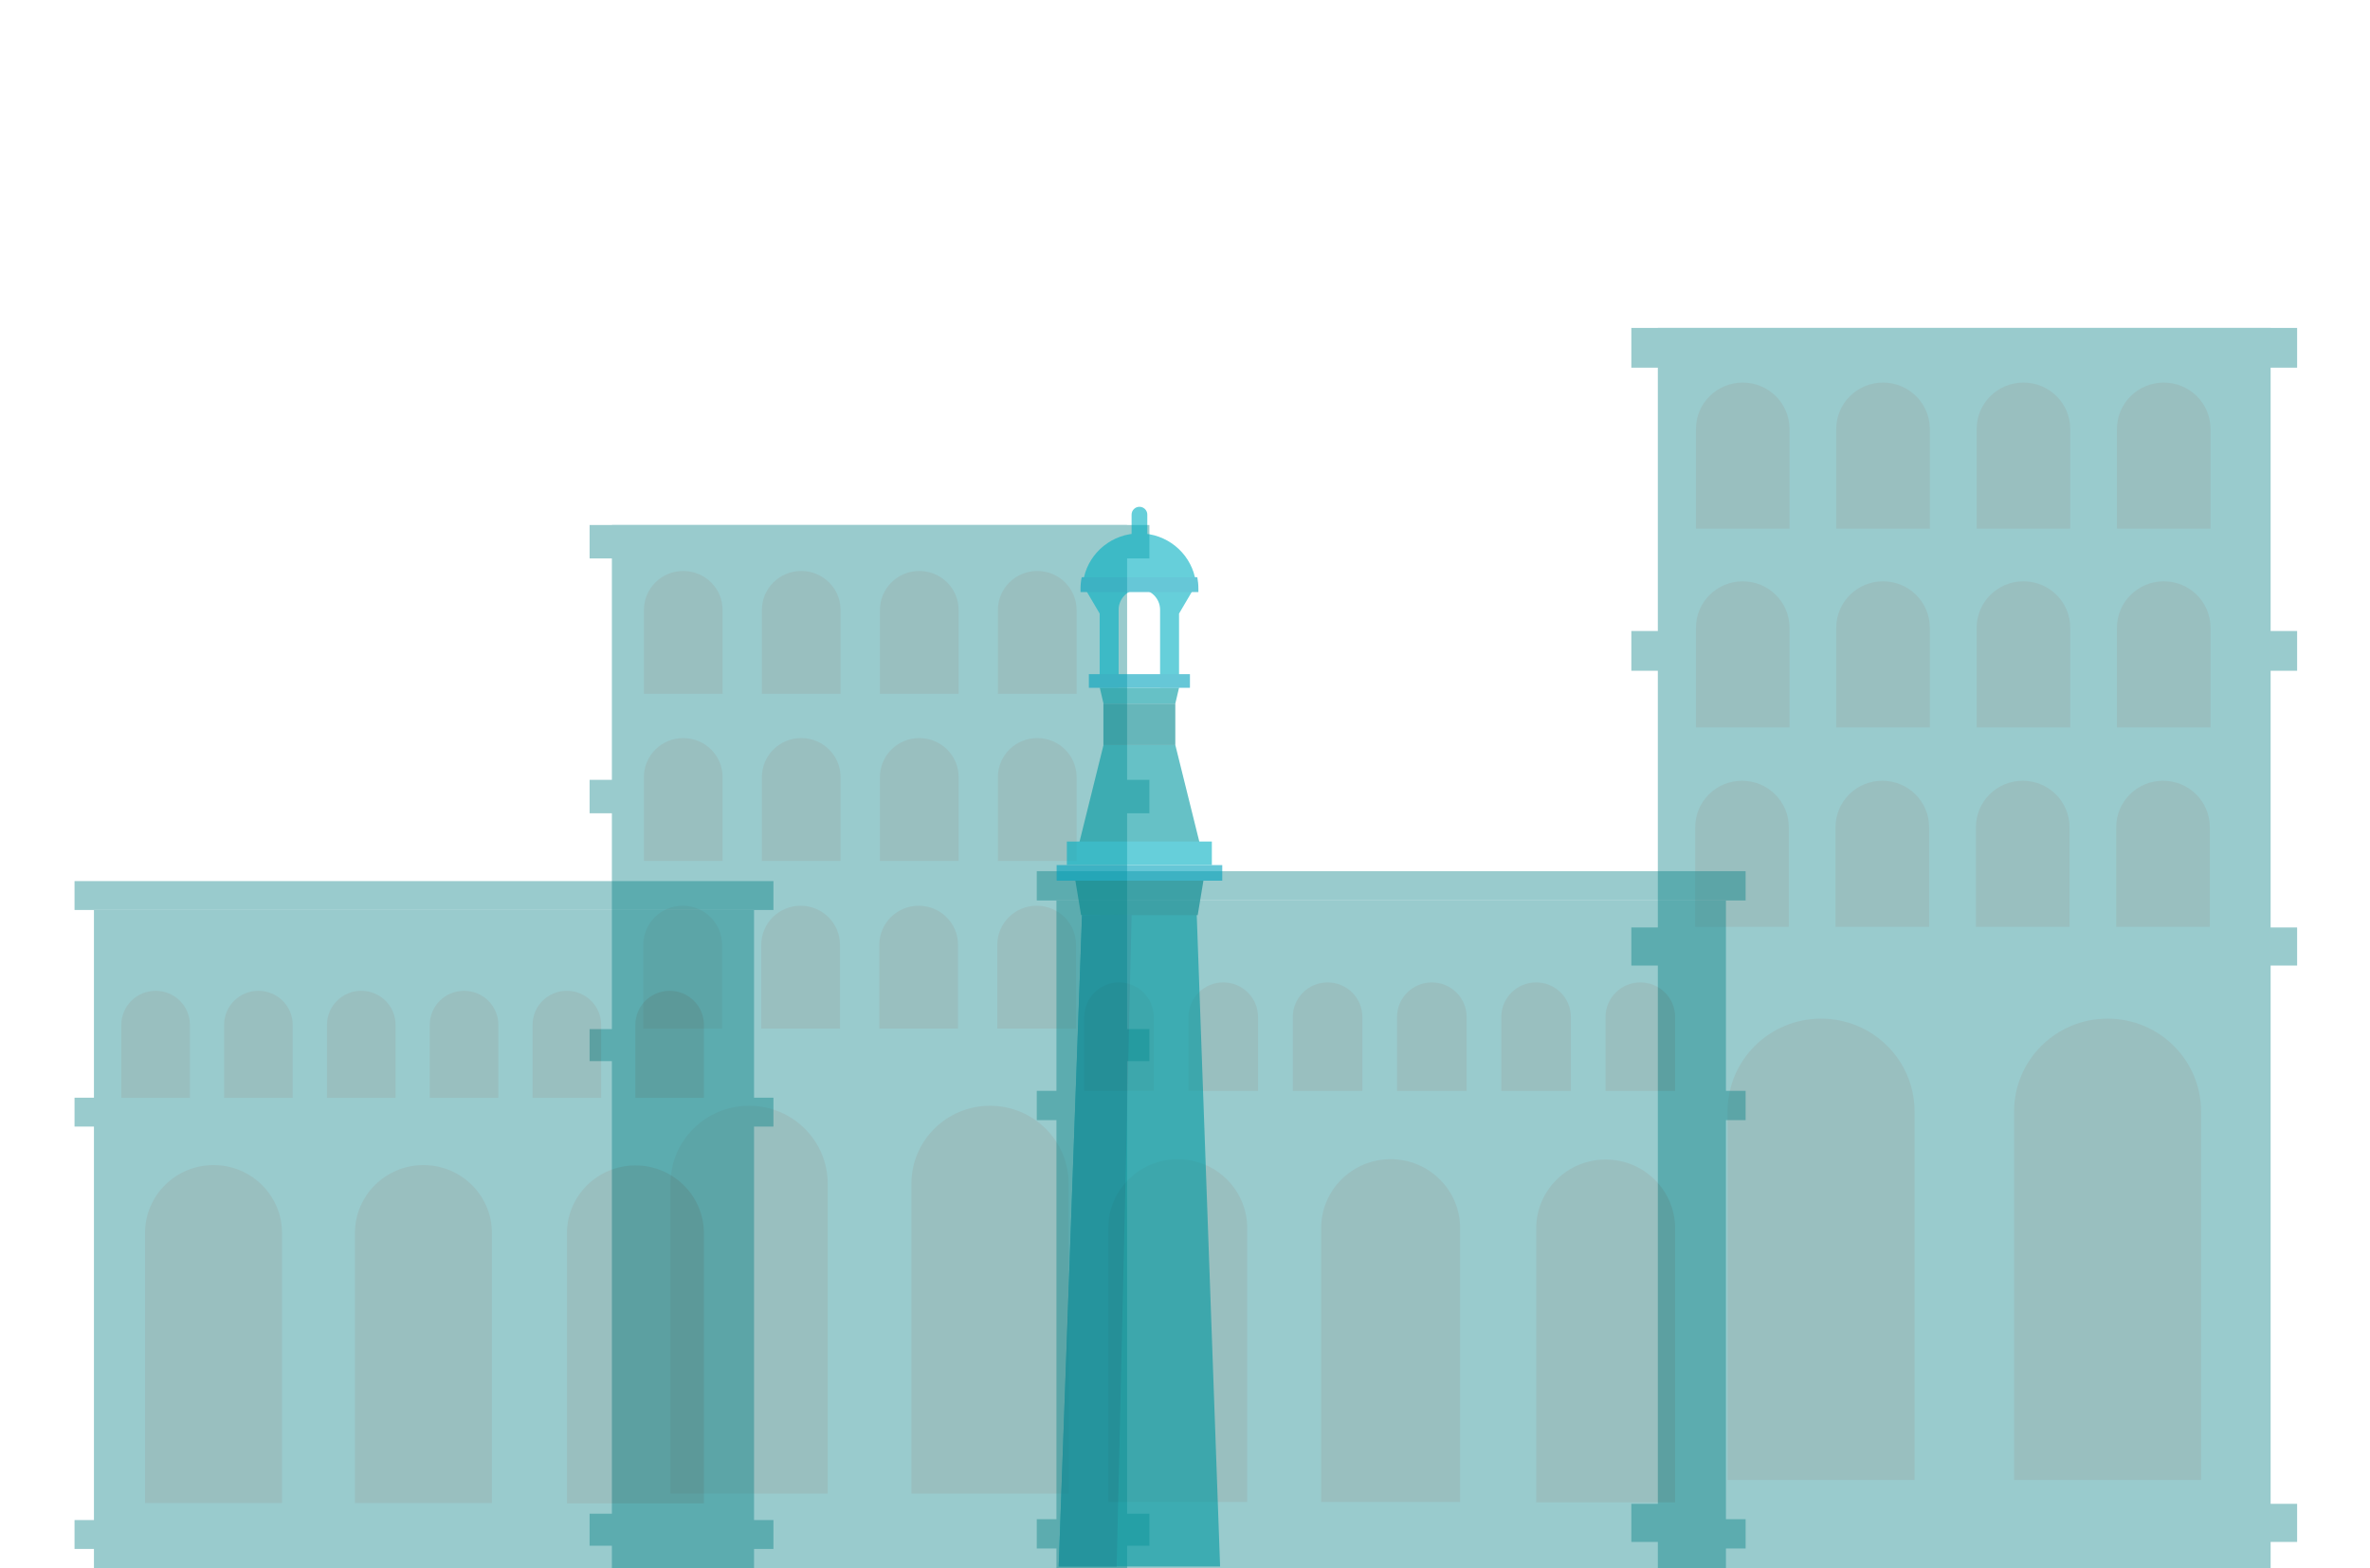 <svg width="1431" height="947" viewBox="0 0 1431 947" fill="none" xmlns="http://www.w3.org/2000/svg">
<g opacity="0.4">
<path d="M1001 198H1371V947H1001V198Z" fill="#007C82"/>
<path d="M985 381H1387V405H985V381Z" fill="#007C82"/>
<path d="M985 198H1387V222H985V198Z" fill="#007C82"/>
<path d="M985 560H1387V583H985V560Z" fill="#007C82"/>
<path d="M985 908H1387V931H985V908Z" fill="#007C82"/>
<path d="M1277.84 559.621H1334.29V499.438C1334.29 483.945 1321.66 471.412 1306.03 471.412C1290.41 471.412 1277.77 483.945 1277.77 499.438V559.621H1277.84Z" fill="#006060"/>
<path d="M1193.13 559.621H1249.58V499.438C1249.58 483.945 1236.94 471.412 1221.32 471.412C1205.7 471.412 1193.06 483.945 1193.06 499.438V559.621H1193.13Z" fill="#006060"/>
<path d="M1108.35 559.621H1164.8V499.438C1164.8 483.945 1152.16 471.412 1136.54 471.412C1120.92 471.412 1108.28 483.945 1108.28 499.438V559.621H1108.35Z" fill="#006060"/>
<path d="M1023.64 559.621H1080.09V499.438C1080.09 483.945 1067.45 471.412 1051.83 471.412C1036.21 471.412 1023.57 483.945 1023.57 499.438V559.621H1023.64Z" fill="#006060"/>
<path d="M1278.27 439.209H1334.72V379.026C1334.72 363.532 1322.09 351 1306.46 351C1290.84 351 1278.2 363.532 1278.2 379.026V439.209H1278.27Z" fill="#006060"/>
<path d="M1193.56 439.209H1250.01V379.026C1250.01 363.532 1237.38 351 1221.75 351C1206.13 351 1193.49 363.532 1193.49 379.026V439.209H1193.56Z" fill="#006060"/>
<path d="M1108.78 439.209H1165.23V379.026C1165.23 363.532 1152.59 351 1136.97 351C1121.35 351 1108.71 363.532 1108.71 379.026V439.209H1108.78Z" fill="#006060"/>
<path d="M1024.07 439.209H1080.52V379.026C1080.52 363.532 1067.88 351 1052.26 351C1036.64 351 1024 363.532 1024 379.026V439.209H1024.07Z" fill="#006060"/>
<path d="M1278.27 319.209H1334.72V259.026C1334.72 243.532 1322.09 231 1306.46 231C1290.84 231 1278.2 243.532 1278.2 259.026V319.209H1278.27Z" fill="#006060"/>
<path d="M1193.56 319.209H1250.01V259.026C1250.01 243.532 1237.38 231 1221.75 231C1206.13 231 1193.49 243.532 1193.49 259.026V319.209H1193.56Z" fill="#006060"/>
<path d="M1108.78 319.209H1165.23V259.026C1165.23 243.532 1152.59 231 1136.97 231C1121.35 231 1108.71 243.532 1108.71 259.026V319.209H1108.78Z" fill="#006060"/>
<path d="M1024.07 319.209H1080.52V259.026C1080.52 243.532 1067.88 231 1052.26 231C1036.64 231 1024 243.532 1024 259.026V319.209H1024.07Z" fill="#006060"/>
<path d="M1216.03 893.577H1329V671.024C1329 640.106 1303.73 615.042 1272.55 615.042C1241.37 615.042 1216.1 640.106 1216.1 671.024V893.577H1216.03Z" fill="#006060"/>
<path d="M1043.03 893.577H1156V671.024C1156 640.106 1130.73 615.042 1099.55 615.042C1068.37 615.042 1043.1 640.106 1043.1 671.024V893.577H1043.03Z" fill="#006060"/>
</g>
<g opacity="0.4">
<path d="M369.455 317H680.549V946.757H369.455V317Z" fill="#007C82"/>
<path d="M356 470.864H694V491.043H356V470.864Z" fill="#007C82"/>
<path d="M356 317H694V337.179H356V317Z" fill="#007C82"/>
<path d="M356 621.369H694V640.707H356V621.369Z" fill="#007C82"/>
<path d="M356 913.967H694V933.305H356V913.967Z" fill="#007C82"/>
<path d="M602.223 621.048H649.687V570.446C649.687 557.42 639.061 546.882 625.925 546.882C612.79 546.882 602.164 557.42 602.164 570.446V621.048H602.223Z" fill="#006060"/>
<path d="M530.993 621.048H578.457V570.446C578.457 557.42 567.832 546.882 554.696 546.882C541.56 546.882 530.935 557.42 530.935 570.446V621.048H530.993Z" fill="#006060"/>
<path d="M459.712 621.048H507.175V570.446C507.175 557.42 496.55 546.882 483.414 546.882C470.278 546.882 459.653 557.42 459.653 570.446V621.048H459.712Z" fill="#006060"/>
<path d="M388.492 621.048H435.956V570.446C435.956 557.42 425.331 546.882 412.195 546.882C399.059 546.882 388.434 557.42 388.434 570.446V621.048H388.492Z" fill="#006060"/>
<path d="M602.58 519.806H650.043V469.205C650.043 456.178 639.418 445.641 626.282 445.641C613.147 445.641 602.521 456.178 602.521 469.205V519.806H602.58Z" fill="#006060"/>
<path d="M531.361 519.806H578.825V469.205C578.825 456.178 568.199 445.641 555.064 445.641C541.928 445.641 531.303 456.178 531.303 469.205V519.806H531.361Z" fill="#006060"/>
<path d="M460.077 519.806H507.541V469.205C507.541 456.178 496.915 445.641 483.779 445.641C470.644 445.641 460.018 456.178 460.018 469.205V519.806H460.077Z" fill="#006060"/>
<path d="M388.845 519.806H436.309V469.205C436.309 456.178 425.684 445.641 412.548 445.641C399.412 445.641 388.787 456.178 388.787 469.205V519.806H388.845Z" fill="#006060"/>
<path d="M602.58 418.913H650.043V368.312C650.043 355.285 639.418 344.748 626.282 344.748C613.147 344.748 602.521 355.285 602.521 368.312V418.913H602.58Z" fill="#006060"/>
<path d="M531.361 418.913H578.825V368.312C578.825 355.285 568.199 344.748 555.064 344.748C541.928 344.748 531.303 355.285 531.303 368.312V418.913H531.361Z" fill="#006060"/>
<path d="M460.077 418.913H507.541V368.312C507.541 355.285 496.915 344.748 483.779 344.748C470.644 344.748 460.018 355.285 460.018 368.312V418.913H460.077Z" fill="#006060"/>
<path d="M388.845 418.913H436.309V368.312C436.309 355.285 425.684 344.748 412.548 344.748C399.412 344.748 388.787 355.285 388.787 368.312V418.913H388.845Z" fill="#006060"/>
<path d="M550.245 901.84H645.231V714.718C645.231 688.723 623.981 667.648 597.768 667.648C571.554 667.648 550.304 688.723 550.304 714.718V901.84H550.245Z" fill="#006060"/>
<path d="M404.793 901.84H499.779V714.718C499.779 688.723 478.529 667.648 452.315 667.648C426.102 667.648 404.852 688.723 404.852 714.718V901.84H404.793Z" fill="#006060"/>
</g>
<g opacity="0.4">
<path d="M56.724 549.438H455.279V946.865H56.724V549.438Z" fill="#007C82"/>
<path d="M45 532H467V549.437H45V532Z" fill="#007C82"/>
<path d="M45 662.781H467V680.219H45V662.781Z" fill="#007C82"/>
<path d="M45 917.802H467V935.24H45V917.802Z" fill="#007C82"/>
<path d="M383.673 662.864H425.031V618.772C425.031 607.42 415.773 598.239 404.327 598.239C392.881 598.239 383.622 607.42 383.622 618.772V662.864H383.673Z" fill="#006060"/>
<path d="M321.611 662.864H362.969V618.772C362.969 607.42 353.711 598.239 342.265 598.239C330.819 598.239 321.56 607.42 321.56 618.772V662.864H321.611Z" fill="#006060"/>
<path d="M259.546 662.864H300.904V618.772C300.904 607.42 291.646 598.239 280.2 598.239C268.754 598.239 259.495 607.42 259.495 618.772V662.864H259.546Z" fill="#006060"/>
<path d="M197.485 662.864H238.843V618.772C238.843 607.42 229.584 598.239 218.138 598.239C206.692 598.239 197.434 607.42 197.434 618.772V662.864H197.485Z" fill="#006060"/>
<path d="M135.37 662.864H176.728V618.772C176.728 607.42 167.47 598.239 156.023 598.239C144.577 598.239 135.319 607.42 135.319 618.772V662.864H135.37Z" fill="#006060"/>
<path d="M73.31 662.864H114.668V618.772C114.668 607.42 105.409 598.239 93.963 598.239C82.517 598.239 73.259 607.42 73.259 618.772V662.864H73.31Z" fill="#006060"/>
<path d="M342.315 907.745H425.031V744.694C425.031 722.042 406.514 703.679 383.673 703.679C360.832 703.679 342.315 722.042 342.315 744.694V907.745V907.745Z" fill="#006060"/>
<path d="M214.262 907.534H297.029V744.483C297.029 721.831 278.512 703.468 255.671 703.468C232.83 703.468 214.313 721.831 214.313 744.483V907.534H214.262Z" fill="#006060"/>
<path d="M87.514 907.534H170.282V744.483C170.282 721.831 151.765 703.468 128.923 703.468C106.082 703.468 87.565 721.831 87.565 744.483V907.534H87.514Z" fill="#006060"/>
</g>
<g opacity="0.4">
<path d="M637.884 543.686H1042.11V946.764H637.884V543.686Z" fill="#007C82"/>
<path d="M626 526H1054V543.685H626V526Z" fill="#007C82"/>
<path d="M626 658.641H1054V676.326H626V658.641Z" fill="#007C82"/>
<path d="M626 917.288H1054V934.973H626V917.288Z" fill="#007C82"/>
<path d="M969.492 658.724H1011.44V614.005C1011.44 602.492 1002.05 593.18 990.44 593.18C978.831 593.18 969.441 602.492 969.441 614.005V658.724H969.492Z" fill="#006060"/>
<path d="M906.544 658.724H948.491V614.005C948.491 602.492 939.101 593.18 927.492 593.18C915.883 593.18 906.493 602.492 906.493 614.005V658.724H906.544Z" fill="#006060"/>
<path d="M843.594 658.724H885.541V614.005C885.541 602.492 876.15 593.18 864.542 593.18C852.933 593.18 843.543 602.492 843.543 614.005V658.724H843.594Z" fill="#006060"/>
<path d="M780.652 658.724H822.598V614.005C822.598 602.492 813.208 593.18 801.599 593.18C789.99 593.18 780.6 602.492 780.6 614.005V658.724H780.652Z" fill="#006060"/>
<path d="M717.656 658.724H759.603V614.005C759.603 602.492 750.212 593.18 738.604 593.18C726.995 593.18 717.605 602.492 717.605 614.005V658.724H717.656Z" fill="#006060"/>
<path d="M654.713 658.724H696.659V614.005C696.659 602.492 687.269 593.18 675.66 593.18C664.052 593.18 654.661 602.492 654.661 614.005V658.724H654.713Z" fill="#006060"/>
<path d="M927.546 907.087H1011.44V741.718C1011.44 718.744 992.658 700.12 969.492 700.12C946.326 700.12 927.546 718.744 927.546 741.718V907.087V907.087Z" fill="#006060"/>
<path d="M797.669 906.874H881.613V741.504C881.613 718.531 862.833 699.906 839.667 699.906C816.501 699.906 797.721 718.531 797.721 741.504V906.874H797.669Z" fill="#006060"/>
<path d="M669.119 906.874H753.063V741.504C753.063 718.531 734.283 699.906 711.117 699.906C687.951 699.906 669.17 718.531 669.17 741.504V906.874H669.119Z" fill="#006060"/>
</g>
<g opacity="0.6">
<path d="M666.303 449.815H709.66L724.311 508.87H651.653L666.303 449.815Z" fill="#0098A0"/>
<path d="M666.231 424.816H709.647V449.873H666.231V424.816Z" fill="#00858C"/>
<path d="M666.297 424.816H709.654L711.908 415.229H664.043L666.297 424.816Z" fill="#0098A0"/>
<path d="M711.904 370.467V415.229H700.457V368.173C700.457 361.35 694.882 355.762 687.942 355.762H720.564L711.904 370.467Z" fill="#00AFC1"/>
<path d="M687.942 355.762C681.062 355.762 675.427 361.291 675.427 368.173V415.229H663.98V370.467L655.32 355.762H687.942Z" fill="#00AFC1"/>
<path d="M657.453 407.052H718.485V415.287H657.453V407.052Z" fill="#00A1BC"/>
<path d="M723.587 355.468V357.468H652.413V355.468C652.413 353.115 652.65 350.762 653.125 348.527H722.935C723.35 350.821 723.587 353.115 723.587 355.468Z" fill="#00A1BC"/>
<path d="M654.488 348.586C657.928 333.41 671.629 322.058 687.999 322.058C704.369 322.058 718.07 333.41 721.51 348.586H654.488Z" fill="#00AFC1"/>
<path d="M683.253 326.116H692.743V310.706C692.743 308.118 690.608 306 687.998 306C685.388 306 683.253 308.118 683.253 310.706V326.116Z" fill="#00AFC1"/>
<path d="M639.246 945.842H736.695L722.579 552.161H653.362L639.246 945.842Z" fill="#0098A0"/>
<path d="M652.766 552.573H723.169L726.787 530.751H649.148L652.766 552.573Z" fill="#00858C"/>
<path d="M638 522.339H738V531.75H638V522.339Z" fill="#00A1BC"/>
<path d="M644.169 508.104H731.714V522.339H644.169V508.104Z" fill="#00AFC1"/>
<path d="M639.247 945.842L653.304 552.573L683.257 552.161L674.241 945.842H639.247Z" fill="#008391"/>
</g>
</svg>
